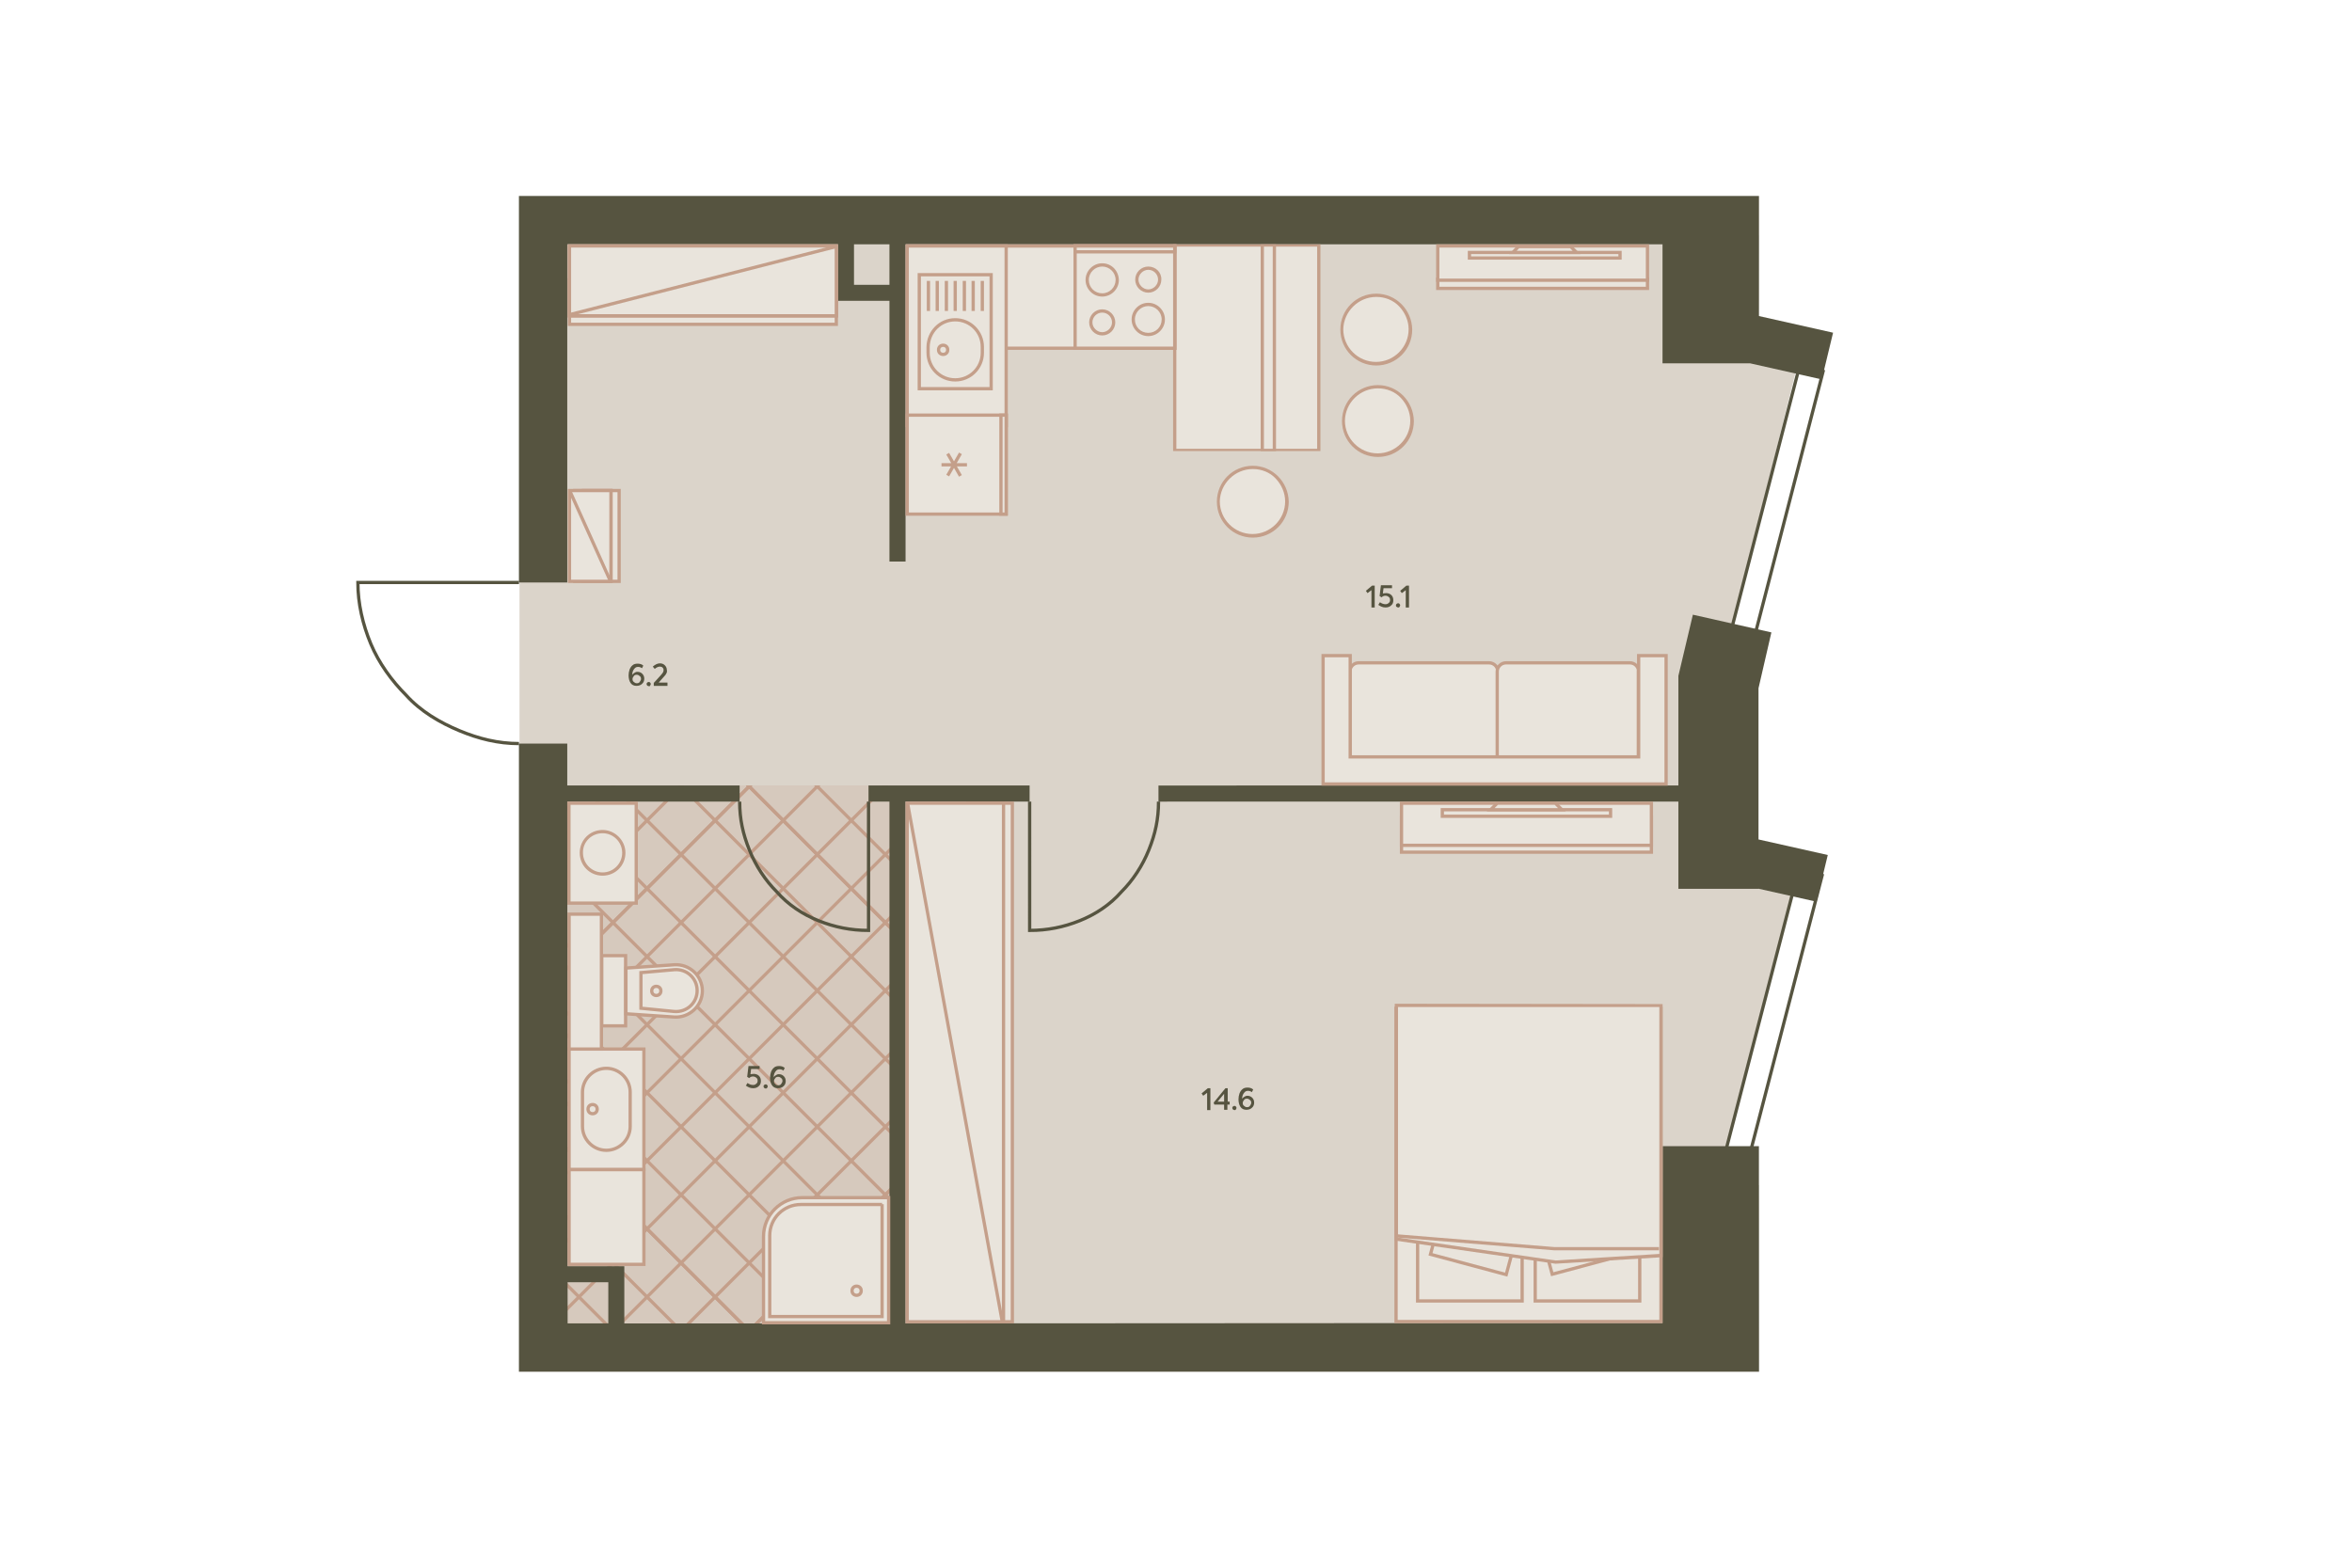 <?xml version="1.0" encoding="utf-8"?>
<!-- Generator: Adobe Illustrator 24.2.0, SVG Export Plug-In . SVG Version: 6.00 Build 0)  -->
<!DOCTYPE svg PUBLIC "-//W3C//DTD SVG 1.1//EN" "http://www.w3.org/Graphics/SVG/1.1/DTD/svg11.dtd">
<svg version="1.1" id="_x31__x5F_2" xmlns:x="http://ns.adobe.com/Extensibility/1.0/" xmlns:i="http://ns.adobe.com/AdobeIllustrator/10.0/" xmlns:graph="http://ns.adobe.com/Graphs/1.0/"
	 xmlns="http://www.w3.org/2000/svg" xmlns:xlink="http://www.w3.org/1999/xlink" x="0px" y="0px" viewBox="0 0 720 480"
	 style="enable-background:new 0 0 720 480;" xml:space="preserve">
<style type="text/css">
	.st0{fill:#DBD4CA;}
	.st1{clip-path:url(#SVGID_2_);}
	.st2{fill:none;stroke:#C49F8A;stroke-miterlimit:10;}
	.st3{opacity:0.3;clip-path:url(#SVGID_2_);}
	.st4{opacity:0.7;fill:#C49F8A;}
	.st5{fill:none;stroke:#565440;}
	.st6{fill:none;stroke:#565440;stroke-width:1;stroke-miterlimit:4;}
	.st7{fill:#565440;}
	.st8{fill:#E9E4DC;}
	.st9{fill:#C49F8A;}
	.st10{fill:#E9E4DC;stroke:#C49F8A;}
	.st11{fill:none;stroke:#C49F8A;}
	.st12{fill:#E9E4DC;stroke:#C49F8A;stroke-width:1;stroke-miterlimit:4;}
	.st13{opacity:0;}
	.st14{fill:none;}
</style>
<polygon id="Floor" class="st0" points="536.129,70.2 536.129,103.4 550.589,110.351 
	529.745,193.868 529.172,260.6 549.742,270.363 527.957,354.231 527.957,419.718 
	159.029,419.718 159.029,70.2 "/>
<g id="Wet_Floor_1_">
	<defs>
		<rect id="SVGID_1_" x="165.529" y="240.491" width="108.955" height="166.935"/>
	</defs>
	<clipPath id="SVGID_2_">
		<use xlink:href="#SVGID_1_"  style="overflow:visible;"/>
	</clipPath>
	<g class="st1">
		<g>
			<line class="st2" x1="-10.354" y1="334.578" x2="323.129" y2="1.095"/>
			<line class="st2" x1="-20.775" y1="324.156" x2="312.708" y2="-9.327"/>
			<line class="st2" x1="0.067" y1="344.999" x2="333.551" y2="11.516"/>
			<line class="st2" x1="10.489" y1="355.421" x2="343.972" y2="21.937"/>
			<line class="st2" x1="20.91" y1="365.842" x2="354.393" y2="32.359"/>
			<line class="st2" x1="31.331" y1="376.263" x2="364.815" y2="42.78"/>
			<line class="st2" x1="41.753" y1="386.685" x2="375.236" y2="53.201"/>
			<line class="st2" x1="52.174" y1="397.106" x2="385.657" y2="63.623"/>
			<line class="st2" x1="62.595" y1="407.527" x2="396.079" y2="74.044"/>
			<line class="st2" x1="73.017" y1="417.949" x2="406.5" y2="84.465"/>
			<line class="st2" x1="62.595" y1="407.527" x2="396.079" y2="74.044"/>
			<line class="st2" x1="83.438" y1="428.37" x2="416.921" y2="94.887"/>
			<line class="st2" x1="93.859" y1="438.791" x2="427.343" y2="105.308"/>
			<line class="st2" x1="104.281" y1="449.213" x2="437.764" y2="115.729"/>
			<line class="st2" x1="114.702" y1="459.634" x2="448.185" y2="126.151"/>
			<line class="st2" x1="125.124" y1="470.055" x2="458.607" y2="136.572"/>
			<line class="st2" x1="135.545" y1="480.477" x2="469.028" y2="146.994"/>
			<line class="st2" x1="145.966" y1="490.898" x2="479.449" y2="157.415"/>
			<line class="st2" x1="156.388" y1="501.319" x2="489.871" y2="167.836"/>
			<line class="st2" x1="145.966" y1="490.898" x2="479.449" y2="157.415"/>
			<line class="st2" x1="166.809" y1="511.741" x2="500.292" y2="178.258"/>
			<line class="st2" x1="177.23" y1="522.162" x2="510.713" y2="188.679"/>
			<line class="st2" x1="187.652" y1="532.583" x2="521.135" y2="199.1"/>
			<line class="st2" x1="198.073" y1="543.005" x2="531.556" y2="209.522"/>
			<line class="st2" x1="208.494" y1="553.426" x2="541.977" y2="219.943"/>
			<line class="st2" x1="218.916" y1="563.848" x2="552.399" y2="230.364"/>
			<line class="st2" x1="229.337" y1="574.269" x2="562.82" y2="240.786"/>
			<line class="st2" x1="239.758" y1="584.69" x2="573.242" y2="251.207"/>
			<line class="st2" x1="229.337" y1="574.269" x2="562.82" y2="240.786"/>
			<line class="st2" x1="250.18" y1="595.112" x2="583.663" y2="261.628"/>
			<line class="st2" x1="260.601" y1="605.533" x2="594.084" y2="272.05"/>
			<line class="st2" x1="271.022" y1="615.954" x2="604.506" y2="282.471"/>
			<line class="st2" x1="281.444" y1="626.376" x2="614.927" y2="292.892"/>
			<line class="st2" x1="291.865" y1="636.797" x2="625.348" y2="303.314"/>
			<line class="st2" x1="302.286" y1="647.218" x2="635.77" y2="313.735"/>
			<line class="st2" x1="312.708" y1="657.64" x2="646.191" y2="324.156"/>
		</g>
		<g>
			<line class="st2" x1="323.129" y1="647.218" x2="-10.354" y2="313.735"/>
			<line class="st2" x1="312.708" y1="657.639" x2="-20.775" y2="324.156"/>
			<line class="st2" x1="333.55" y1="636.797" x2="0.067" y2="303.314"/>
			<line class="st2" x1="343.972" y1="626.375" x2="10.489" y2="292.892"/>
			<line class="st2" x1="354.393" y1="615.954" x2="20.91" y2="282.471"/>
			<line class="st2" x1="364.814" y1="605.533" x2="31.331" y2="272.05"/>
			<line class="st2" x1="375.236" y1="595.111" x2="41.753" y2="261.628"/>
			<line class="st2" x1="385.657" y1="584.69" x2="52.174" y2="251.207"/>
			<line class="st2" x1="396.078" y1="574.269" x2="62.595" y2="240.786"/>
			<line class="st2" x1="406.5" y1="563.847" x2="73.017" y2="230.364"/>
			<line class="st2" x1="396.078" y1="574.269" x2="62.595" y2="240.786"/>
			<line class="st2" x1="416.921" y1="553.426" x2="83.438" y2="219.943"/>
			<line class="st2" x1="427.343" y1="543.005" x2="93.859" y2="209.522"/>
			<line class="st2" x1="437.764" y1="532.583" x2="104.281" y2="199.1"/>
			<line class="st2" x1="448.185" y1="522.162" x2="114.702" y2="188.679"/>
			<line class="st2" x1="458.607" y1="511.741" x2="125.124" y2="178.258"/>
			<line class="st2" x1="469.028" y1="501.319" x2="135.545" y2="167.836"/>
			<line class="st2" x1="479.449" y1="490.898" x2="145.966" y2="157.415"/>
			<line class="st2" x1="489.871" y1="480.477" x2="156.388" y2="146.994"/>
			<line class="st2" x1="479.449" y1="490.898" x2="145.966" y2="157.415"/>
			<line class="st2" x1="500.292" y1="470.055" x2="166.809" y2="136.572"/>
			<line class="st2" x1="510.713" y1="459.634" x2="177.23" y2="126.151"/>
			<line class="st2" x1="521.135" y1="449.213" x2="187.652" y2="115.729"/>
			<line class="st2" x1="531.556" y1="438.791" x2="198.073" y2="105.308"/>
			<line class="st2" x1="541.977" y1="428.37" x2="208.494" y2="94.887"/>
			<line class="st2" x1="552.399" y1="417.948" x2="218.916" y2="84.465"/>
			<line class="st2" x1="562.82" y1="407.527" x2="229.337" y2="74.044"/>
			<line class="st2" x1="573.241" y1="397.106" x2="239.758" y2="63.623"/>
			<line class="st2" x1="562.82" y1="407.527" x2="229.337" y2="74.044"/>
			<line class="st2" x1="583.663" y1="386.684" x2="250.18" y2="53.201"/>
			<line class="st2" x1="594.084" y1="376.263" x2="260.601" y2="42.78"/>
			<line class="st2" x1="604.505" y1="365.842" x2="271.022" y2="32.359"/>
			<line class="st2" x1="614.927" y1="355.42" x2="281.444" y2="21.937"/>
			<line class="st2" x1="625.348" y1="344.999" x2="291.865" y2="11.516"/>
			<line class="st2" x1="635.77" y1="334.578" x2="302.286" y2="1.095"/>
			<line class="st2" x1="646.191" y1="324.156" x2="312.708" y2="-9.327"/>
		</g>
	</g>
	<g class="st3">
		<rect x="146.535" y="233.205" class="st4" width="180.074" height="176.134"/>
	</g>
</g>
<path id="Doors" class="st5" d="M226.43,245.425c0,5.425,0.986,9.863,2.959,14.794
	c1.973,4.931,4.931,9.37,8.384,12.822c3.452,3.945,7.891,6.904,12.822,8.877
	c4.931,1.972,9.863,2.959,15.288,2.959V245.425 M354.649,245.425
	c0,5.425-0.986,9.863-2.959,14.794c-1.972,4.931-4.931,9.37-8.384,12.822
	c-3.452,3.945-7.891,6.904-12.822,8.877c-4.932,1.972-9.863,2.959-15.288,2.959
	V245.425 M158.869,227.671c-6.411,0-12.329-1.48-18.247-3.945
	c-5.918-2.466-11.836-5.918-16.274-10.849c-4.438-4.439-8.383-9.863-10.849-15.781
	c-2.466-5.918-3.945-12.329-3.945-18.74h49.315"/>
<g id="Windows">
	
		<rect x="498.894" y="306.633" transform="matrix(0.251 -0.968 0.968 0.251 106.31 758.118)" class="st6" width="88.806" height="7.387"/>
	<polygon class="st5" points="536.894,195.726 529.745,193.868 550.939,111.858 558.088,113.716 	
		"/>
</g>
<g id="Walls">
	<path class="st7" d="M173.65,74.794h82.879v17.306c0,0,0.1,0,0.2,0l15.551,0.001v79.844
		h4.932v-97.151h231.722v36.441h26.767l21.975,4.932l0.001-0.004l0.016,0.003
		l3.452-14.302l-22.685-5.092l0.002-4.706h0v-1.089l0.008-18.833h-0.008V60
		H158.855v118.356h14.794V74.794z M272.28,87.2h-10.851V74.794h10.851V87.2z"/>
	<path class="st7" d="M538.443,362.882v-11.953h-29.479l-0.03,54.143l-231.722,0.133V245.425
		h37.972v-4.931h-49.315v4.931h6.411v159.781h-81.164v-17.506h-17.368l-0.098-142.275
		h52.767v-4.931h-52.767v-12.822h-14.794V420h379.623v-0.008l-0.019-57.109H538.443z
		 M173.751,392.6h12.465v12.606h-12.456L173.751,392.6z"/>
	<polygon class="st7" points="538.318,210.73 542.263,193.633 518.227,188.208 513.789,206.948 
		513.789,240.493 354.636,240.511 354.636,245.443 513.789,245.425 513.789,272.144 
		538.318,272.144 538.318,272.104 556.072,276.089 559.524,261.788 538.318,257.027 	"/>
</g>
<g id="Furniture_2_">
	<g>
		<path class="st8" d="M421.313,111.411c-5.8,0-10.5-4.7-10.5-10.5s4.7-10.5,10.5-10.5
			s10.5,4.7,10.5,10.5S427.013,111.411,421.313,111.411z"/>
		<path class="st9" d="M421.313,90.911c2.7,0,5.2,1,7,2.9s2.9,4.4,2.9,7
			c0,5.5-4.5,10-10,10s-10-4.5-10-10C411.313,95.411,415.813,90.911,421.313,90.911
			 M421.313,89.911c-6.1,0-11,4.9-11,11s4.9,11,11,11s11-4.9,11-11
			C432.213,94.811,427.313,89.911,421.313,89.911L421.313,89.911z"/>
	</g>
	<g>
		<circle class="st8" cx="421.813" cy="128.811" r="10.5"/>
		<path class="st9" d="M421.813,118.911c2.7,0,5.2,1,7,2.9s2.9,4.4,2.9,7
			c0,5.5-4.5,10-10,10s-10-4.5-10-10C411.813,123.311,416.313,118.911,421.813,118.911
			 M421.813,117.911c-6.1,0-11,4.9-11,11c0,6.1,4.9,11,11,11s11-4.9,11-11
			C432.713,122.811,427.813,117.911,421.813,117.911L421.813,117.911z"/>
	</g>
	<g>
		<path class="st8" d="M383.513,164.011c-5.8,0-10.5-4.7-10.5-10.5s4.7-10.5,10.5-10.5
			s10.5,4.7,10.5,10.5S389.213,164.011,383.513,164.011z"/>
		<path class="st9" d="M383.513,143.611c2.7,0,5.2,1,7,2.9s2.9,4.4,2.9,7
			c0,5.5-4.5,10-10,10s-10-4.5-10-10C373.513,148.111,378.013,143.611,383.513,143.611
			 M383.513,142.611c-6.1,0-11,4.9-11,11s4.9,11,11,11s11-4.9,11-11
			C394.413,147.511,389.513,142.611,383.513,142.611L383.513,142.611z"/>
	</g>
	<g>
		<g>
			<rect x="359.513" y="75.111" class="st8" width="44.1" height="62.6"/>
			<path class="st9" d="M403.213,75.511v61.9h-43.1V75.511H403.213 M404.213,74.811h-45.1
				v63.3h45.1V74.811L404.213,74.811z"/>
		</g>
		<g>
			<rect x="386.413" y="75.111" class="st8" width="3.7" height="62.6"/>
			<path class="st9" d="M389.613,75.511v61.9h-2.7V75.511H389.613 M390.613,74.811h-4.7
				v63.3h4.7V74.811L390.613,74.811z"/>
		</g>
	</g>
	<g id="Kitchen_1_">
		<g id="Rectangle_24_1_">
			<rect x="277.813" y="75.311" class="st8" width="81.8" height="31.3"/>
			<path class="st9" d="M359.113,75.811v30.3h-80.8V75.811H359.113 M360.113,74.811h-82.8
				v32.3h82.8V74.811H360.113z"/>
		</g>
		<g id="Rectangle_24_2_">
			<rect x="277.713" y="75.311" class="st8" width="30.3" height="55"/>
			<path class="st9" d="M307.513,75.811v54h-29.3v-54H307.513 M308.513,74.811h-31.3v56h31.3
				V74.811L308.513,74.811z"/>
		</g>
		<g id="Rectangle_27">
			<rect x="277.713" y="127.111" class="st8" width="30.3" height="30.3"/>
			<path class="st9" d="M307.513,127.611v29.3h-29.3v-29.3L307.513,127.611
				 M308.513,126.611h-31.3v31.3h31.3V126.611L308.513,126.611z"/>
		</g>
		<g id="Rectangle_27_2_">
			<rect x="306.413" y="127.111" class="st8" width="1.6" height="30.3"/>
			<path class="st9" d="M307.513,127.611v29.3h-0.6v-29.3L307.513,127.611 M308.513,126.611
				h-2.6v31.3h2.6V126.611L308.513,126.611z"/>
		</g>
		<g id="Sink_3_1_">
			<rect id="Rectangle_28_x5F_2_1_" x="281.413" y="84.111" class="st10" width="22" height="34.9"/>
			<path id="Rectangle_29_x5F_2_1_" class="st10" d="M292.413,97.911L292.413,97.911
				c4.6,0,8.3,3.7,8.3,8.3v1.8c0,4.6-3.7,8.3-8.3,8.3l0,0
				c-4.6,0-8.3-3.7-8.3-8.3v-1.8
				C284.213,101.611,287.813,97.911,292.413,97.911z"/>
			<ellipse id="Ellipse_7_x5F_3_1_" class="st10" cx="288.713" cy="107.111" rx="1.4" ry="1.4"/>
			<path id="Vector_2_1_" class="st11" d="M284.213,86.011v9.2 M286.913,86.011v9.2
				 M289.713,86.011v9.2 M292.413,86.011v9.2 M295.213,86.011v9.2 M297.913,86.011
				v9.2 M300.713,86.011v9.2"/>
		</g>
		<g id="Stove_1_">
			<g id="Rectangle_25_1_">
				<rect x="329.113" y="75.311" class="st8" width="30.5" height="31.3"/>
				<path class="st9" d="M359.113,75.811v30.3h-29.5V75.811H359.113 M360.113,74.811h-31.5v32.3
					h31.5V74.811L360.113,74.811z"/>
			</g>
			<g id="Rectangle_28_x5F_3_1_">
				<rect x="329.113" y="75.311" class="st8" width="30.5" height="1.8"/>
				<path class="st9" d="M359.113,75.811v0.8h-29.5V75.811H359.113 M360.113,74.811h-31.5v2.8
					h31.5V74.811L360.113,74.811z"/>
			</g>
			<g id="Ellipse_7_x5F_4_1_">
				<circle class="st8" cx="351.513" cy="85.611" r="3.5"/>
				<path class="st9" d="M351.513,82.611c1.7,0,3,1.4,3,3s-1.4,3-3,3s-3-1.4-3-3
					S349.913,82.611,351.513,82.611 M351.513,81.611c-2.2,0-4,1.8-4,4s1.8,4,4,4
					s4-1.8,4-4C355.613,83.411,353.813,81.611,351.513,81.611L351.513,81.611z"/>
			</g>
			<g id="Ellipse_9_1_">
				<path class="st8" d="M351.513,102.311c-2.5,0-4.6-2-4.6-4.6s2-4.6,4.6-4.6
					c2.5,0,4.6,2,4.6,4.6S354.013,102.311,351.513,102.311z"/>
				<path class="st9" d="M351.513,93.711c2.2,0,4.1,1.8,4.1,4.1
					s-1.8,4.1-4.1,4.1c-2.3,0-4.1-1.8-4.1-4.1
					S349.313,93.711,351.513,93.711 M351.513,92.711c-2.8,0-5.1,2.3-5.1,5.1
					s2.3,5.1,5.1,5.1c2.8,0,5.1-2.3,5.1-5.1
					S354.313,92.711,351.513,92.711L351.513,92.711z"/>
			</g>
			<g id="Ellipse_10_1_">
				<circle class="st8" cx="337.413" cy="85.611" r="4.6"/>
				<path class="st9" d="M337.413,81.611c2.2,0,4.1,1.8,4.1,4.1
					c0,2.2-1.8,4.1-4.1,4.1c-2.3,0-4.1-1.8-4.1-4.1
					S335.213,81.611,337.413,81.611 M337.413,80.611c-2.8,0-5.1,2.3-5.1,5.1
					c0,2.8,2.3,5.1,5.1,5.1c2.8,0,5.1-2.3,5.1-5.1
					C342.413,82.811,340.213,80.611,337.413,80.611L337.413,80.611z"/>
			</g>
			<g id="Ellipse_8_1_">
				<circle class="st8" cx="337.413" cy="98.811" r="3.5"/>
				<path class="st9" d="M337.413,95.711c1.7,0,3,1.4,3,3s-1.4,3-3,3s-3-1.4-3-3
					S335.713,95.711,337.413,95.711 M337.413,94.711c-2.2,0-4,1.8-4,4s1.8,4,4,4
					s4-1.8,4-4S339.613,94.711,337.413,94.711L337.413,94.711z"/>
			</g>
		</g>
		<path id="Vector_3_1_" class="st11" d="M296.013,142.311h-7.8 M294.013,145.711l-3.9-6.8
			 M294.013,138.811l-3.9,6.8"/>
	</g>
	<g>
		<g>
			<rect x="427.361" y="308.732" class="st8" width="81.1" height="95.9"/>
			<path class="st9" d="M427.861,309.232h80.1v94.9h-80.1V309.232 M426.861,308.232
				v96.9h82.1v-96.9H426.861L426.861,308.232z"/>
		</g>
		<rect x="433.961" y="374.332" class="st10" width="32" height="24"/>
		<rect x="469.961" y="374.332" class="st10" width="32" height="24"/>
		
			<rect x="440.492" y="363.524" transform="matrix(0.259 -0.966 0.966 0.259 -27.345 715.41)" class="st12" width="23.999" height="23.999"/>
		
			<rect x="471.54" y="363.517" transform="matrix(0.966 -0.259 0.259 0.966 -80.712 137.938)" class="st12" width="23.999" height="23.999"/>
		<g>
			<polygon class="st8" points="427.461,379.332 427.461,307.832 508.461,307.832 508.461,384.332 
				476.161,386.432 			"/>
			<path class="st9" d="M427.961,308.332h80v75v0.6l-31.8,2l-48.2-7V308.332
				 M426.961,307.332v72v0.5l49.2,7.1l32.8-2v-1.5v-76L426.961,307.332L426.961,307.332z
				"/>
		</g>
		<polyline class="st11" points="507.861,382.332 475.861,382.332 427.861,378.432 		"/>
	</g>
	<g>
		<g>
			<rect x="296.304" y="245.914" class="st8" width="13.6" height="158.792"/>
			<path class="st9" d="M296.804,246.414h12.6v157.792h-12.6V246.414 M295.804,245.414
				v159.792h14.6V245.414H295.804L295.804,245.414z"/>
		</g>
		<g>
			<rect x="277.704" y="245.914" class="st8" width="29.5" height="158.792"/>
			<path class="st9" d="M278.204,246.414h28.5v157.792h-28.5V246.414 M277.204,245.414v159.792h30.5
				V245.414L277.204,245.414L277.204,245.414z"/>
		</g>
		<path class="st10" d="M277.804,245.814l29,158.792"/>
	</g>
	<g>
		<g>
			<rect x="174.329" y="85.7" class="st8" width="81.686" height="13.6"/>
			<path class="st9" d="M174.829,86.2h80.686v12.6h-80.686V86.2 M173.829,85.2v14.6
				h82.686V85.2H173.829L173.829,85.2z"/>
		</g>
		<g>
			<rect x="174.329" y="75.3" class="st8" width="81.686" height="21.4"/>
			<path class="st9" d="M174.829,75.8h80.686v20.4h-80.686V75.8 M173.829,74.8v22.4
				h82.686V74.8H173.829L173.829,74.8z"/>
		</g>
		<g>
			<rect x="174.329" y="75.3" class="st8" width="81.686" height="21.4"/>
			<path class="st9" d="M174.829,75.8h80.686v20.4h-80.686V75.8 M173.829,74.8v22.4
				h82.686V74.8H173.829L173.829,74.8z"/>
		</g>
		<path class="st10" d="M255.915,75.5l-81.786,20.9"/>
	</g>
	<g>
		<g>
			<rect x="176.029" y="150.2" class="st8" width="13.6" height="27.8"/>
			<path class="st9" d="M189.029,150.7v26.8h-12.6v-26.8H189.029 M190.029,149.7
				h-14.6v28.8h14.6V149.7L190.029,149.7z"/>
		</g>
		<g>
			<rect x="178.529" y="150.2" class="st8" width="8.4" height="27.8"/>
			<path class="st9" d="M186.529,150.7v26.8h-7.4v-26.8H186.529 M187.529,149.7
				h-9.4v28.8h9.4V149.7L187.529,149.7z"/>
		</g>
		<g>
			<rect x="174.329" y="150.2" class="st8" width="12.7" height="27.8"/>
			<path class="st9" d="M186.529,150.7v26.8h-11.7v-26.8H186.529 M187.529,149.7
				h-13.7v28.8h13.7V149.7L187.529,149.7z"/>
		</g>
		<path class="st10" d="M174.429,150.3l12.5,27.8"/>
	</g>
	<g>
		<g>
			<rect x="174.163" y="245.921" class="st8" width="20.6" height="30.6"/>
			<path class="st9" d="M194.263,246.421v29.6H174.663v-29.6H194.263 M195.263,245.421
				H173.663v31.6h21.6V245.421L195.263,245.421z"/>
		</g>
		<g>
			<circle class="st8" cx="184.463" cy="261.121" r="6.5"/>
			<path class="st9" d="M184.463,255.121c3.3,0,6,2.7,6,6s-2.7,6-6,6s-6-2.7-6-6
				C178.363,257.821,181.063,255.121,184.463,255.121 M184.463,254.121
				c-3.9,0-7,3.1-7,7s3.1,7,7,7s7-3.1,7-7
				C191.463,257.321,188.263,254.121,184.463,254.121L184.463,254.121z"/>
		</g>
	</g>
	<g>
		<g>
			<rect x="440.129" y="85.5" class="st8" width="64.2" height="2.8"/>
			<path class="st9" d="M440.629,86h63.2v1.8h-63.2V86 M439.629,85v3.8
				h65.2v-3.8H439.629L439.629,85z"/>
		</g>
		<g>
			<rect x="440.129" y="75.3" class="st8" width="64.2" height="10.5"/>
			<path class="st9" d="M503.829,75.8v9.5H440.629v-9.5H503.829 M504.829,74.8h-65.2v11.5
				h65.2v-11.5H504.829z"/>
		</g>
		<rect x="449.829" y="77.3" class="st10" width="46.1" height="1.7"/>
		<path class="st10" d="M463.129,77.3h19.5l-1.8-1.8h-16L463.129,77.3z"/>
	</g>
	<g id="Sink_2">
		<g id="Rectangle_16_x5F_11_1_">
			<rect x="174.211" y="321.2" class="st8" width="22.9" height="36.9"/>
			<path class="st9" d="M196.611,321.7v35.9h-21.9v-35.9H196.611 M197.611,320.7
				h-23.9v37.9h23.9V320.7L197.611,320.7z"/>
		</g>
		<path id="Rectangle_19_x5F_5" class="st10" d="M185.611,352.2L185.611,352.2
			c4,0,7.3-3.3,7.3-7.3v-10.5c0-4-3.3-7.3-7.3-7.3l0,0
			c-4,0-7.3,3.3-7.3,7.3v10.5C178.311,348.9,181.611,352.2,185.611,352.2z"
			/>
		<circle id="Ellipse_7_x5F_2_1_" class="st10" cx="181.411" cy="339.6" r="1.4"/>
	</g>
	<g id="Toilet_2_">
		<g id="Rectangle_21_2_">
			<rect x="184.211" y="292.6" class="st8" width="7.3" height="21.5"/>
			<path class="st9" d="M191.011,293.1v20.5h-6.3v-20.5H191.011 M192.011,292.1h-8.3v22.5
				h8.3V292.1L192.011,292.1z"/>
		</g>
		<path id="Rectangle_19_x5F_2_2_" class="st10" d="M206.411,311.4c4.6,0.3,8.6-3.4,8.6-8
			l0,0c0-4.6-3.9-8.3-8.6-8l-14.8,1v14L206.411,311.4z"/>
		<path id="Rectangle_18_x5F_13_2_" class="st10" d="M206.411,309.7c3.8,0.3,7-2.6,7-6.4l0,0
			c0-3.8-3.2-6.7-7-6.4l-10.2,0.9v10.9L206.411,309.7z"/>
		<ellipse id="Ellipse_6_x5F_2_2_" class="st10" cx="200.911" cy="303.4" rx="1.4" ry="1.4"/>
	</g>
	<g id="Shower">
		<path id="Rectangle_22" class="st10" d="M272.029,366.7v38.3h-38.3v-26.4
			c0-6.6,5.3-11.9,11.9-11.9H272.029z"/>
		<path id="Rectangle_23" class="st10" d="M270.029,368.7v34.4h-34.4v-24.8
			c0-5.3,4.3-9.5,9.5-9.5h24.9V368.7z"/>
		<ellipse id="Ellipse_6_x5F_4" class="st10" cx="262.229" cy="395.2" rx="1.4" ry="1.4"/>
	</g>
	<g id="TV_2_">
		<g id="Rectangle_16_2_">
			<rect x="429.029" y="250.121" class="st8" width="76.5" height="10.8"/>
			<path class="st9" d="M505.029,250.621v9.8h-75.5v-9.8H505.029 M506.029,249.621h-77.5
				v11.8h77.5V249.621L506.029,249.621z"/>
		</g>
		<g id="Rectangle_15_2_">
			<rect x="429.029" y="245.921" class="st8" width="76.5" height="12.9"/>
			<path class="st9" d="M505.029,246.421v11.9h-75.5v-11.9H505.029 M506.029,245.421h-77.5
				v13.9h77.5V245.421L506.029,245.421z"/>
		</g>
		<rect id="Rectangle_17_2_" x="441.529" y="247.921" class="st10" width="51.5" height="2"/>
		<path id="Rectangle_18_x5F_2_2_" class="st10" d="M478.129,247.921h-21.8l2-2h17.8L478.129,247.921z"
			/>
	</g>
	<g>
		<path class="st10" d="M458.529,205.645c0-1.5-1.2-2.7-2.7-2.7h-39.9
			c-1.5,0-2.7,1.2-2.7,2.7v26.2h45.2v-26.2H458.529z"/>
		<path class="st10" d="M501.629,205.645c0-1.5-1.2-2.7-2.7-2.7h-37.9
			c-1.5,0-2.7,1.2-2.7,2.7v26.2h43.2v-26.2H501.629z"/>
		<polygon class="st10" points="501.629,200.745 501.629,231.745 457.529,231.745 413.329,231.745 
			413.329,200.745 405.029,200.745 405.029,240.045 510.029,240.045 510.029,200.745 		"/>
	</g>
	<g>
		<rect x="174.311" y="279.9" class="st8" width="9.9" height="41.3"/>
		<path class="st9" d="M183.611,280.4v40.3h-8.9v-40.3H183.611 M184.611,279.4
			h-10.9v42.3h10.9V279.4L184.611,279.4z"/>
	</g>
	<g>
		<rect x="174.211" y="358.125" class="st8" width="22.9" height="29"/>
		<path class="st9" d="M196.611,358.625v28h-21.9v-28H196.611 M197.611,357.625h-23.9v30h23.9
			V357.625L197.611,357.625z"/>
	</g>
</g>
<g id="Numbers">
	<g>
		<path class="st7" d="M195.129,205.7c0.6,0,1.1,0.2,1.5,0.6
			c0.4,0.4,0.6,0.9,0.6,1.5s-0.2,1.2-0.7,1.6
			c-0.4,0.4-1,0.6-1.7,0.6c-0.8,0-1.4-0.3-1.8-0.9
			c-0.4-0.6-0.6-1.4-0.6-2.3c0-0.6,0.1-1.2,0.3-1.8
			c0.2-0.5,0.5-1,0.9-1.3c0.4-0.4,1-0.5,1.6-0.5
			c0.7,0,1.3,0.2,1.7,0.6l-0.4,0.8
			c-0.4-0.3-0.8-0.4-1.2-0.4s-0.7,0.1-1,0.4
			c-0.5,0.5-0.8,1.2-0.8,2.1c0.1-0.3,0.4-0.5,0.7-0.7
			S194.729,205.7,195.129,205.7z M194.929,209.2
			c0.4,0,0.7-0.1,0.9-0.4c0.2-0.3,0.4-0.6,0.4-0.9
			c0-0.4-0.1-0.7-0.4-0.9c-0.2-0.2-0.5-0.4-0.9-0.4
			S194.229,206.7,194.029,207c-0.2,0.2-0.4,0.6-0.4,0.9
			c0,0.4,0.1,0.7,0.4,0.9C194.229,209,194.529,209.2,194.929,209.2z
			"/>
		<path class="st7" d="M198.629,210.1c-0.2,0-0.3-0.1-0.5-0.2
			c-0.1-0.1-0.2-0.3-0.2-0.5s0.1-0.3,0.2-0.4
			c0.1-0.1,0.3-0.2,0.5-0.2s0.3,0.1,0.4,0.2
			c0.1,0.1,0.2,0.3,0.2,0.4c0,0.2-0.1,0.3-0.2,0.5
			C199.029,210.1,198.829,210.1,198.629,210.1z"/>
		<path class="st7" d="M203.229,207.2l-1.6,1.8h2.7v1h-4.2v-0.9l2.1-2.3
			l0.5-0.6c0.1-0.1,0.2-0.3,0.3-0.5s0.1-0.4,0.1-0.6
			c0-0.3-0.1-0.5-0.3-0.7s-0.5-0.3-0.8-0.3c-0.5,0-1,0.2-1.6,0.7
			l-0.6-0.7c0.7-0.6,1.4-1,2.2-1c0.6,0,1.1,0.2,1.5,0.6
			c0.4,0.4,0.6,0.9,0.6,1.4
			C204.329,205.8,203.929,206.5,203.229,207.2z"/>
	</g>
	<g>
		<path class="st7" d="M230.729,328.8c0.6,0,1.2,0.2,1.6,0.6
			c0.4,0.4,0.6,0.9,0.6,1.6s-0.2,1.2-0.7,1.6
			c-0.4,0.4-1,0.6-1.7,0.6c-0.8,0-1.5-0.3-2.2-0.8l0.5-0.8
			c0.6,0.4,1.1,0.6,1.7,0.6c0.4,0,0.7-0.1,1-0.4
			c0.3-0.2,0.4-0.5,0.4-0.9s-0.1-0.7-0.4-0.9
			c-0.2-0.2-0.6-0.4-1-0.4c-0.5,0-0.9,0.2-1.2,0.5l-0.6-0.4
			l0.4-3.3h3.4v0.9h-2.6l-0.2,1.6
			C230.029,328.9,230.429,328.8,230.729,328.8z"/>
		<path class="st7" d="M234.429,333.3c-0.2,0-0.3-0.1-0.5-0.2
			c-0.1-0.1-0.2-0.3-0.2-0.5s0.1-0.3,0.2-0.4
			c0.1-0.1,0.3-0.2,0.5-0.2s0.3,0.1,0.4,0.2
			c0.1,0.1,0.2,0.3,0.2,0.4c0,0.2-0.1,0.3-0.2,0.5
			C234.729,333.2,234.629,333.3,234.429,333.3z"/>
		<path class="st7" d="M238.429,328.9c0.6,0,1.1,0.2,1.5,0.6s0.6,0.9,0.6,1.5
			s-0.2,1.2-0.7,1.6c-0.4,0.4-1,0.6-1.7,0.6
			c-0.8,0-1.4-0.3-1.8-0.9c-0.4-0.6-0.6-1.4-0.6-2.3
			c0-0.6,0.1-1.2,0.3-1.8c0.2-0.5,0.5-1,0.9-1.3
			c0.4-0.4,1-0.5,1.6-0.5c0.7,0,1.3,0.2,1.7,0.6l-0.4,0.8
			c-0.4-0.3-0.8-0.4-1.2-0.4s-0.7,0.1-1,0.4
			c-0.5,0.5-0.8,1.2-0.8,2.1c0.1-0.3,0.4-0.5,0.7-0.7
			S238.029,328.9,238.429,328.9z M238.229,332.3
			c0.4,0,0.7-0.1,0.9-0.4s0.4-0.6,0.4-0.9
			c0-0.4-0.1-0.7-0.4-0.9c-0.2-0.2-0.5-0.4-0.9-0.4
			s-0.7,0.1-0.9,0.4c-0.2,0.2-0.4,0.6-0.4,0.9
			c0,0.4,0.1,0.7,0.4,0.9C237.529,332.2,237.829,332.3,238.229,332.3z
			"/>
	</g>
	<g>
		<path class="st7" d="M367.829,334.8l1.9-1.6h0.8v6.7h-1v-5.3l-1.2,0.9
			L367.829,334.8z"/>
		<path class="st7" d="M375.729,337.3h0.7v0.9h-0.7v1.6h-1v-1.6h-3l-0.2-0.6
			l3.6-4.4h0.7v4.1H375.729z M374.729,334.9l-2,2.4h2V334.9z"/>
		<path class="st7" d="M377.929,339.9c-0.2,0-0.3-0.1-0.5-0.2
			c-0.1-0.1-0.2-0.3-0.2-0.5s0.1-0.3,0.2-0.4
			s0.3-0.2,0.5-0.2s0.3,0.1,0.4,0.2s0.2,0.3,0.2,0.4
			c0,0.2-0.1,0.3-0.2,0.5S378.029,339.9,377.929,339.9z"/>
		<path class="st7" d="M381.829,335.5c0.6,0,1.1,0.2,1.5,0.6s0.6,0.9,0.6,1.5
			s-0.2,1.2-0.7,1.6c-0.4,0.4-1,0.6-1.7,0.6
			c-0.8,0-1.4-0.3-1.8-0.9S379.129,337.5,379.129,336.6
			c0-0.6,0.1-1.2,0.3-1.8c0.2-0.5,0.5-1,0.9-1.3
			c0.4-0.4,1-0.5,1.6-0.5c0.7,0,1.3,0.2,1.7,0.6l-0.4,0.8
			c-0.4-0.3-0.8-0.4-1.2-0.4c-0.4,0-0.7,0.1-1,0.4
			c-0.5,0.5-0.8,1.2-0.8,2.1c0.1-0.3,0.4-0.5,0.7-0.7
			S381.529,335.5,381.829,335.5z M381.729,339
			c0.4,0,0.7-0.1,0.9-0.4c0.2-0.3,0.4-0.6,0.4-0.9
			c0-0.4-0.1-0.7-0.4-0.9c-0.2-0.2-0.5-0.4-0.9-0.4
			s-0.7,0.1-0.9,0.4c-0.2,0.2-0.4,0.6-0.4,0.9
			c0,0.4,0.1,0.7,0.4,0.9C381.029,338.8,381.329,339,381.729,339z
			"/>
	</g>
	<g>
		<path class="st7" d="M418.129,180.9l1.9-1.6h0.8v6.7h-1v-5.3l-1.2,0.9
			L418.129,180.9z"/>
		<path class="st7" d="M424.329,181.6c0.6,0,1.2,0.2,1.6,0.6
			c0.4,0.4,0.6,0.9,0.6,1.6c0,0.7-0.2,1.2-0.7,1.6
			c-0.4,0.4-1,0.6-1.7,0.6c-0.8,0-1.5-0.3-2.2-0.8l0.5-0.8
			c0.6,0.4,1.1,0.6,1.7,0.6c0.4,0,0.7-0.1,1-0.4
			c0.3-0.2,0.4-0.5,0.4-0.9s-0.1-0.7-0.4-0.9
			c-0.2-0.2-0.6-0.4-1-0.4c-0.5,0-0.9,0.2-1.2,0.5l-0.6-0.4
			l0.4-3.3h3.4v0.9h-2.6l-0.2,1.6
			C423.629,181.7,423.929,181.6,424.329,181.6z"/>
		<path class="st7" d="M428.029,186c-0.2,0-0.3-0.1-0.5-0.2
			s-0.2-0.3-0.2-0.5s0.1-0.3,0.2-0.4s0.3-0.2,0.5-0.2
			s0.3,0.1,0.4,0.2s0.2,0.3,0.2,0.4
			c0,0.2-0.1,0.3-0.2,0.5S428.129,186,428.029,186z"/>
		<path class="st7" d="M428.629,180.9l1.9-1.6h0.8v6.7h-1v-5.3l-1.2,0.9
			L428.629,180.9z"/>
	</g>
</g>
<g id="street_anchors" class="st13">
	<rect id="street_anchor_01" x="591.158" y="235" class="st14" width="10" height="10"/>
</g>
</svg>
